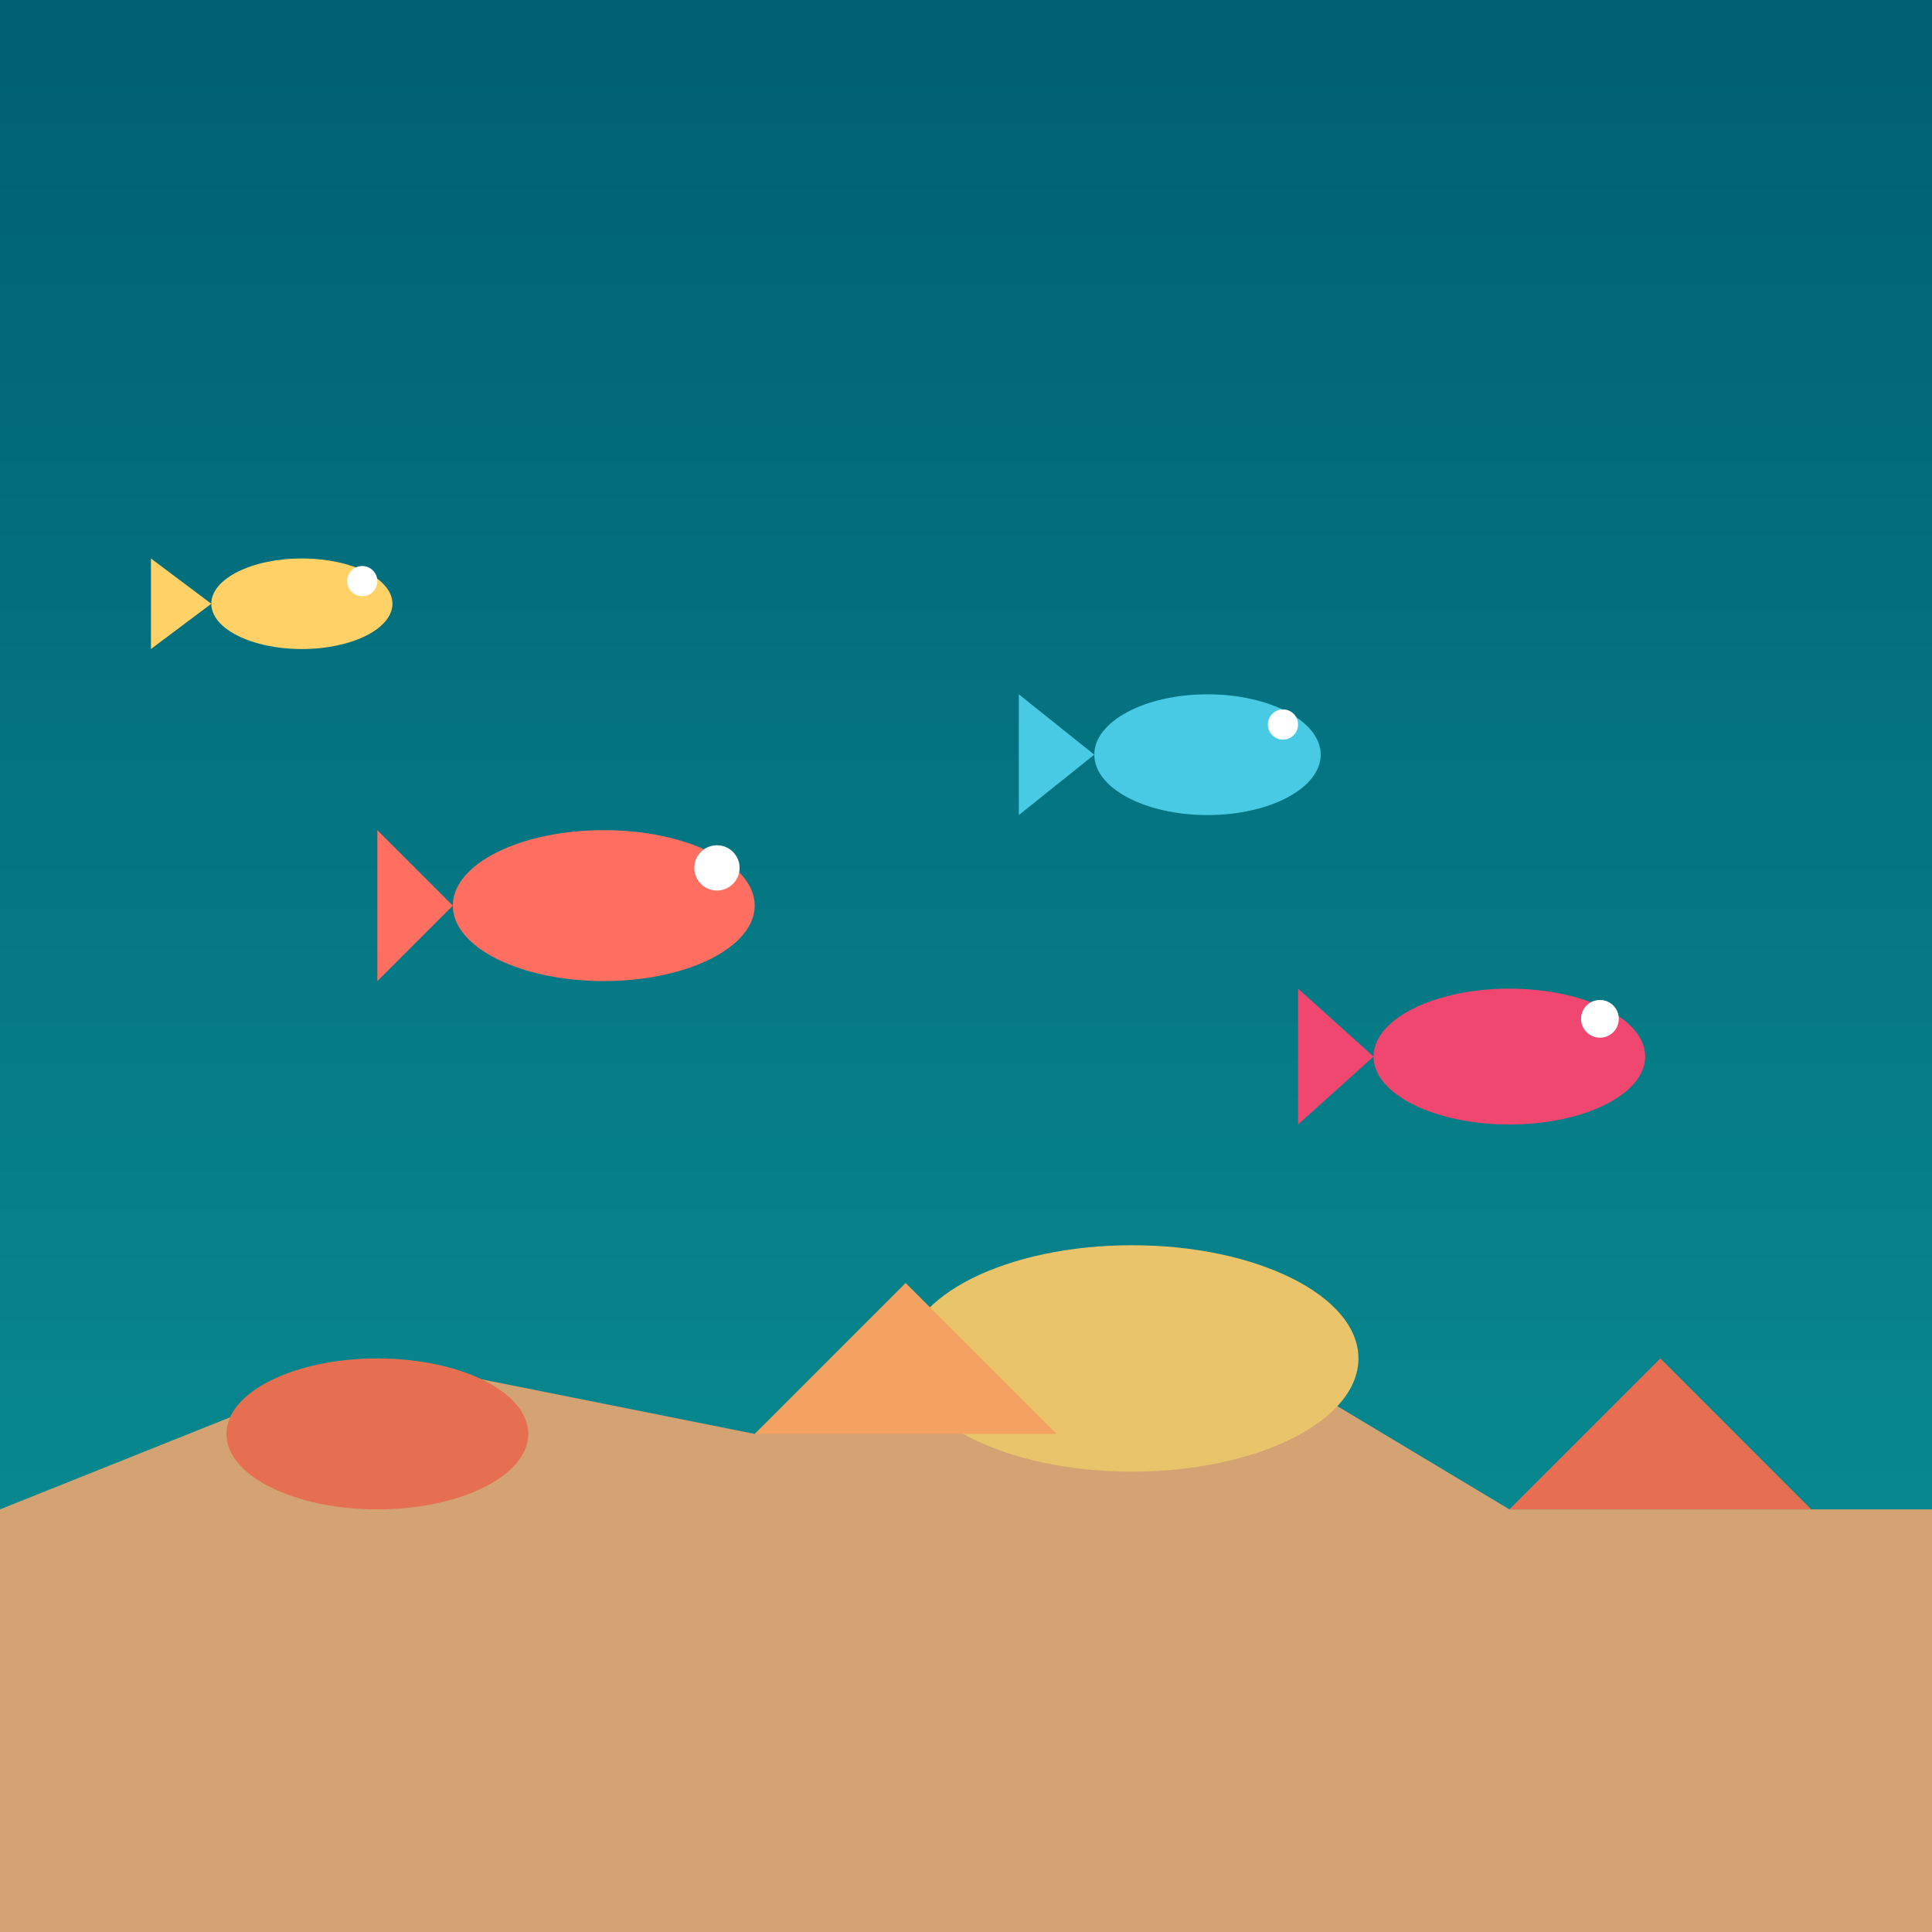 <svg viewBox="0 0 256 256" width="256" height="256"><rect x="0" y="0" width="256" height="256" fill="#333333" stroke="none"/><defs><linearGradient id="oceanGradient" x1="0" y1="0" x2="0" y2="1"><stop offset="0%" stop-color="#005f73"/><stop offset="100%" stop-color="#0a9396"/></linearGradient></defs><rect width="256" height="256" fill="url(#oceanGradient)"/><polygon points="0,200 50,180 100,190 150,170 200,200 256,200 256,256 0,256" fill="#d4a373"/><ellipse cx="50" cy="190" rx="20" ry="10" fill="#e76f51"/><ellipse cx="150" cy="180" rx="30" ry="15" fill="#e9c46a"/><polygon points="100,190 120,170 140,190" fill="#f4a261"/><polygon points="200,200 220,180 240,200" fill="#e76f51"/><g transform="translate(80, 120)"><ellipse cx="0" cy="0" rx="20" ry="10" fill="#ff6f61"/><polygon points="-20,0 -30,-10 -30,10" fill="#ff6f61"/><circle cx="15" cy="-5" r="3" fill="#ffffff"/></g><g transform="translate(160, 100)"><ellipse cx="0" cy="0" rx="15" ry="8" fill="#48cae4"/><polygon points="-15,0 -25,-8 -25,8" fill="#48cae4"/><circle cx="10" cy="-4" r="2" fill="#ffffff"/></g><g transform="translate(40, 80)"><ellipse cx="0" cy="0" rx="12" ry="6" fill="#ffd166"/><polygon points="-12,0 -20,-6 -20,6" fill="#ffd166"/><circle cx="8" cy="-3" r="2" fill="#ffffff"/></g><g transform="translate(200, 140)"><ellipse cx="0" cy="0" rx="18" ry="9" fill="#ef476f"/><polygon points="-18,0 -28,-9 -28,9" fill="#ef476f"/><circle cx="12" cy="-5" r="2.5" fill="#ffffff"/></g></svg>
